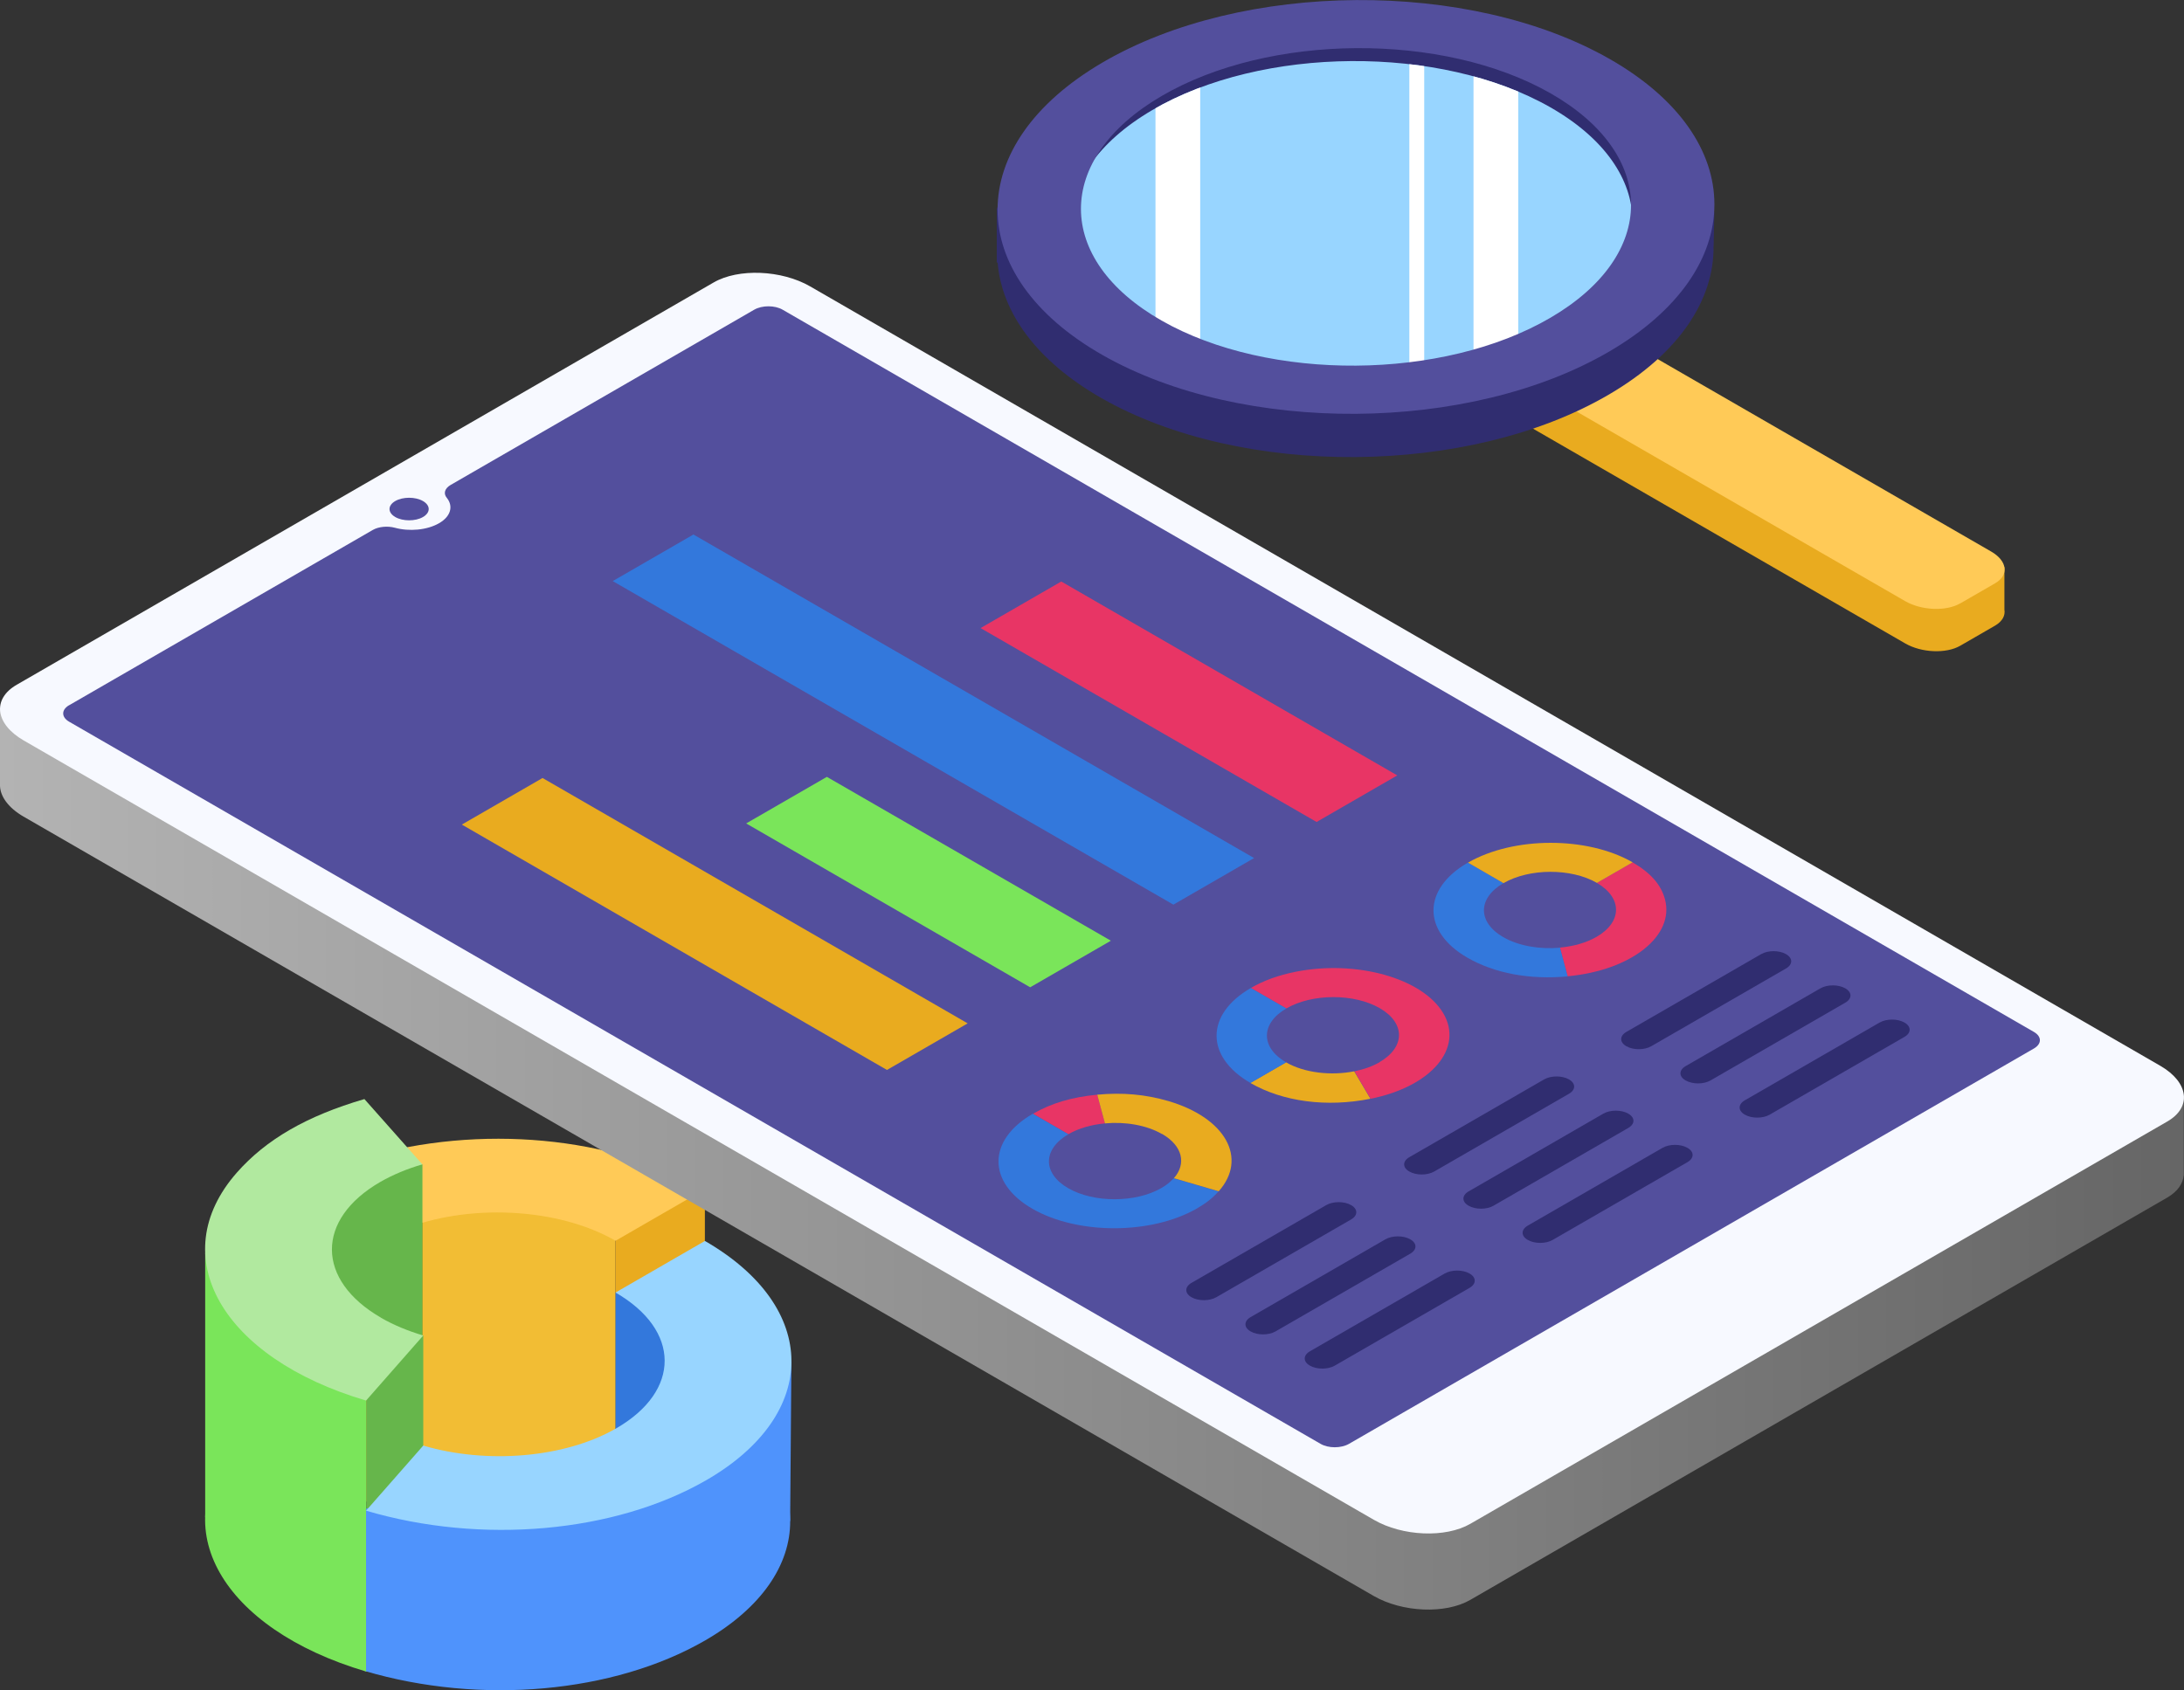 <?xml version="1.0" encoding="UTF-8"?><svg id="Layer_1" xmlns="http://www.w3.org/2000/svg" xmlns:xlink="http://www.w3.org/1999/xlink" viewBox="0 0 210.01 162.57"><rect x="0" y="0" width="210.01" height="162.57" fill="#333333" stroke="none"/><defs><style>.cls-1{fill:none;}.cls-2{fill:url(#linear-gradient);}.cls-3{clip-path:url(#clippath);}.cls-4{fill:#f7f9ff;}.cls-5{fill:#66b64b;}.cls-6{fill:#e9ab1f;}.cls-7{fill:#fff;}.cls-8{fill:#f2bd34;}.cls-9{fill:#ffca57;}.cls-10{fill:#e83565;}.cls-11{fill:#98d5ff;}.cls-12{fill:#302d70;}.cls-13{fill:#b1e99f;}.cls-14{fill:#534f9d;}.cls-15{fill:#4f93fc;}.cls-16{fill:#7ae55a;}.cls-17{fill:#3378dc;}.cls-18{clip-path:url(#clippath-1);}</style><clipPath id="clippath"><path class="cls-1" d="M210.01,105.39h-6.78v1.84L77.91,34.87c-2.75-1.59-6.91-1.76-9.29-.38L6.78,70.19v-2.08H0v7.49H0c.04,1.02,.81,2.1,2.26,2.94l129.83,74.96c2.75,1.59,6.91,1.76,9.29,.38l67.01-38.69c1-.58,1.52-1.34,1.59-2.14h.01v-7.65Z"/></clipPath><linearGradient id="linear-gradient" x1="0" y1="94.18" x2="210.01" y2="94.18" gradientTransform="matrix(1, 0, 0, 1, 0, 0)" gradientUnits="userSpaceOnUse"><stop offset="0" stop-color="#b3b3b3"/><stop offset="1" stop-color="#666"/></linearGradient><clipPath id="clippath-1"><path class="cls-1" d="M110.8,32.68c-10.56-6.02-10.56-15.91,0-22.09,10.56-6.18,27.69-6.3,38.26-.28,10.56,6.02,10.56,15.91,0,22.09-10.56,6.18-27.69,6.3-38.26,.28Z"/></clipPath></defs><g><path class="cls-15" d="M67.66,134.78l-8.59,4.96c6.27,3.62,6.3,9.46,.07,13.06-5.01,2.89-12.54,3.44-18.56,1.66l-5.5,6.26c11.11,3.28,23.93,2.13,32.71-2.93,10.97-6.33,10.92-16.64-.12-23.01Z"/><path class="cls-16" d="M36.64,152.8c-6.27-3.62-6.3-9.46-.07-13.06,1.22-.7,2.58-1.26,4.04-1.69l-5.57-6.28c-5.54,1.62-9.47,3.89-12.28,7.09-7.02,7.99-1.46,17.8,12.44,21.91l5.5-6.26c-1.46-.43-2.83-1-4.06-1.7Z"/><g><g><path class="cls-8" d="M48.45,111.33h-7.82v39.13c6-1.75,13.53-1.17,18.56,1.73v-39.17l-10.74-1.7Z"/><polygon class="cls-6" points="67.78 147.28 67.78 114.38 59.19 113.02 59.19 152.19 67.7 147.27 67.78 147.28"/><path class="cls-6" d="M35.04,111.33v32.85l5.57,6.28h.01v-39.13h-5.58Z"/><path class="cls-6" d="M35.04,111.33v32.85l5.57,6.28h.01v-39.13h-5.58Z"/></g><path class="cls-9" d="M59.19,119.34l8.59-4.96c-8.83-5.1-21.66-6.29-32.74-3.05l5.57,6.28c6-1.76,13.54-1.18,18.58,1.73Z"/></g><rect class="cls-17" x="59.19" y="124.32" width="8.8" height="15.08"/><rect class="cls-5" x="31.82" y="111.99" width="8.8" height="21.27"/><polygon class="cls-16" points="35.2 159.08 19.73 145.92 19.73 120.5 35.2 134.7 35.2 159.08"/><polygon class="cls-5" points="35.21 160.76 40.7 154.56 40.7 128.44 35.21 128.44 35.21 160.76"/><path class="cls-13" d="M36.64,126.74c-6.27-3.62-6.3-9.46-.07-13.06,1.22-.7,2.58-1.26,4.04-1.69l-5.57-6.28c-5.54,1.62-9.47,3.89-12.28,7.09-7.02,8-1.46,17.8,12.44,21.91l5.5-6.26c-1.46-.43-2.83-1-4.06-1.7Z"/><polygon class="cls-15" points="75.98 146.28 58.06 157.22 35.2 160.76 35.2 145.11 56.13 140.23 76.1 130.95 75.98 146.28"/><path class="cls-11" d="M67.78,119.36l-8.59,4.96c6.27,3.62,6.3,9.46,.07,13.06-5.01,2.89-12.54,3.44-18.56,1.66l-5.5,6.26c11.11,3.28,23.93,2.13,32.71-2.93,10.97-6.33,10.92-16.64-.12-23.01Z"/></g><g><g><g class="cls-3"><polygon class="cls-2" points="207.91 33.11 205.81 33.11 203.71 33.11 201.61 33.11 199.51 33.11 197.41 33.11 195.31 33.11 193.21 33.11 191.11 33.11 189.01 33.11 186.91 33.11 184.81 33.11 182.71 33.11 180.61 33.11 178.51 33.11 176.41 33.11 174.31 33.11 172.21 33.11 170.11 33.11 168.01 33.11 165.91 33.11 163.81 33.11 161.71 33.11 159.61 33.11 157.51 33.11 155.4 33.11 153.31 33.11 151.21 33.11 149.11 33.11 147 33.11 144.9 33.11 142.8 33.11 140.7 33.11 138.6 33.11 136.5 33.11 134.4 33.11 132.3 33.11 130.2 33.11 128.1 33.11 126 33.11 123.9 33.11 121.8 33.11 119.7 33.11 117.6 33.11 115.5 33.11 113.4 33.11 111.3 33.11 109.2 33.11 107.1 33.11 105 33.11 102.9 33.11 100.8 33.11 98.7 33.11 96.6 33.11 94.5 33.11 92.4 33.11 90.3 33.11 88.2 33.11 86.1 33.11 84 33.11 81.9 33.11 79.8 33.11 77.7 33.11 75.6 33.11 73.5 33.11 71.4 33.11 69.3 33.11 67.2 33.11 65.1 33.11 63 33.11 60.9 33.11 58.8 33.11 56.7 33.11 54.6 33.11 52.5 33.11 50.4 33.11 48.3 33.11 46.2 33.11 44.1 33.11 42 33.11 39.9 33.11 37.8 33.11 35.7 33.11 33.6 33.11 31.5 33.11 29.4 33.11 27.3 33.11 25.2 33.11 23.1 33.11 21 33.11 18.9 33.11 16.8 33.11 14.7 33.11 12.6 33.11 10.5 33.11 8.4 33.11 6.3 33.11 4.2 33.11 2.1 33.11 0 33.11 0 155.25 2.1 155.25 4.2 155.25 6.3 155.25 8.4 155.25 10.5 155.25 12.6 155.25 14.7 155.25 16.8 155.25 18.9 155.25 21 155.25 23.1 155.25 25.2 155.25 27.3 155.25 29.4 155.25 31.5 155.25 33.6 155.25 35.7 155.25 37.8 155.25 39.9 155.25 42 155.25 44.1 155.25 46.2 155.25 48.3 155.25 50.4 155.25 52.5 155.25 54.6 155.25 56.7 155.25 58.8 155.25 60.9 155.25 63 155.25 65.1 155.25 67.2 155.25 69.3 155.25 71.4 155.25 73.5 155.25 75.6 155.25 77.7 155.25 79.8 155.25 81.9 155.25 84 155.25 86.1 155.25 88.2 155.25 90.3 155.25 92.4 155.25 94.5 155.25 96.6 155.25 98.7 155.25 100.8 155.25 102.9 155.25 105 155.25 107.1 155.25 109.2 155.25 111.3 155.25 113.4 155.25 115.5 155.25 117.6 155.25 119.7 155.25 121.8 155.25 123.9 155.25 126 155.25 128.1 155.25 130.2 155.25 132.3 155.25 134.4 155.25 136.5 155.25 138.6 155.25 140.7 155.25 142.8 155.25 144.9 155.25 147 155.25 149.11 155.25 151.21 155.25 153.31 155.25 155.4 155.25 157.51 155.25 159.61 155.25 161.71 155.25 163.81 155.25 165.91 155.25 168.01 155.25 170.11 155.25 172.21 155.25 174.31 155.25 176.41 155.25 178.51 155.25 180.61 155.25 182.71 155.25 184.81 155.25 186.91 155.25 189.01 155.25 191.11 155.25 193.21 155.25 195.31 155.25 197.41 155.25 199.51 155.25 201.61 155.25 203.71 155.25 205.81 155.25 207.91 155.25 210.01 155.25 210.01 33.11 207.91 33.11"/></g><path class="cls-4" d="M141.39,146.56l67.01-38.69c2.38-1.37,2.08-3.77-.67-5.36L77.91,27.55c-2.75-1.59-6.91-1.76-9.29-.38L1.61,65.86c-2.38,1.37-2.08,3.77,.67,5.36l129.83,74.96c2.75,1.59,6.9,1.76,9.28,.38Z"/><path class="cls-14" d="M6.65,67.83l29.2-16.86c.56-.32,1.41-.4,2.12-.21,1.38,.38,3.09,.23,4.24-.43,1.15-.66,1.4-1.65,.75-2.45-.34-.41-.2-.9,.36-1.23l29.2-16.86c.76-.44,1.99-.44,2.74,0l120.33,69.47c.75,.44,.75,1.14,0,1.58l-49.92,28.82-15.95,9.21c-.76,.44-1.99,.44-2.74,0L6.64,69.41c-.75-.44-.75-1.14,0-1.58Z"/><path class="cls-14" d="M38.01,49.73c.73,.42,1.93,.42,2.66,0,.74-.43,.74-1.11,0-1.54-.73-.42-1.93-.42-2.66,0-.74,.43-.74,1.11,0,1.54Z"/></g><g><path class="cls-6" d="M123.67,102.18c1.77,1.02,4.33,1.3,6.55,.86l1.56,2.64c-4.21,.84-8.41,.29-11.55-1.52l3.43-1.98Z"/><path class="cls-17" d="M120.29,95.02l3.41,1.97c-2.49,1.44-2.5,3.76-.03,5.19l-3.43,1.98c-4.36-2.52-4.34-6.61,.05-9.14Z"/><path class="cls-10" d="M132.65,102.16c2.49-1.44,2.5-3.76,.03-5.19-2.47-1.43-6.5-1.42-8.98,.02l-3.41-1.97c1.23-.71,2.64-1.22,4.28-1.55,5.85-1.17,12.21,.61,14.21,3.98,1.99,3.37-1.13,7.05-6.98,8.23l-1.56-2.64c.89-.18,1.72-.47,2.43-.88Z"/><path class="cls-17" d="M141.16,82.97l3.41,1.97c-2.49,1.44-2.5,3.76-.03,5.19,1.49,.86,3.54,1.2,5.48,1.02l.74,2.76c-3.67,.34-7.04-.29-9.66-1.8-4.36-2.52-4.34-6.61,.05-9.14Z"/><path class="cls-10" d="M150.02,91.14c1.28-.12,2.51-.46,3.5-1.03,2.49-1.44,2.5-3.76,.03-5.19l3.43-1.98c1.74,1.01,2.74,2.14,3.12,3.55,.95,3.52-3.24,6.84-9.35,7.41l-.74-2.76Z"/><path class="cls-6" d="M144.57,84.94l-3.41-1.97c4.39-2.53,11.47-2.54,15.83-.03l-3.43,1.98c-2.47-1.43-6.5-1.42-8.98,.02Z"/><path class="cls-17" d="M99.33,107.12l3.41,1.97c-2.49,1.44-2.5,3.76-.03,5.19,2.47,1.43,6.5,1.42,8.98-.02,.49-.28,.87-.6,1.17-.93l4.31,1.26c-.56,.64-1.19,1.13-2.07,1.64-4.39,2.53-11.47,2.54-15.83,.03-4.36-2.52-4.34-6.61,.05-9.14Z"/><path class="cls-10" d="M102.75,109.09l-3.41-1.97c1.75-1.01,3.73-1.6,6.17-1.83l.74,2.76c-1.28,.12-2.51,.46-3.5,1.03Z"/><path class="cls-6" d="M111.73,109.07c-1.49-.86-3.54-1.2-5.48-1.02l-.74-2.76c2.44-.23,4.63-.03,6.83,.61,5.5,1.61,7.67,5.5,4.85,8.68l-4.31-1.26c1.22-1.38,.85-3.11-1.14-4.26Z"/><path class="cls-12" d="M158.78,100.63l12.96-7.48c.66-.38,.67-1,0-1.38-.66-.38-1.73-.38-2.39,0l-12.96,7.48c-.66,.38-.67,1,0,1.38,.66,.38,1.73,.38,2.39,0Z"/><path class="cls-12" d="M164.48,103.92l12.96-7.48c.66-.38,.67-1,0-1.38-.66-.38-1.73-.38-2.39,0l-12.96,7.48c-.66,.38-.67,1,0,1.38s1.73,.38,2.39,0Z"/><path class="cls-12" d="M170.17,107.21l12.96-7.48c.66-.38,.67-1,0-1.38-.66-.38-1.73-.38-2.39,0l-12.96,7.48c-.66,.38-.67,1,0,1.38,.66,.38,1.73,.38,2.39,0Z"/><path class="cls-12" d="M137.91,112.68l12.96-7.48c.66-.38,.67-1,0-1.38-.66-.38-1.73-.38-2.39,0l-12.96,7.48c-.66,.38-.67,1,0,1.38,.66,.38,1.73,.38,2.39,0Z"/><path class="cls-12" d="M143.61,115.97l12.96-7.48c.66-.38,.67-1,0-1.38-.66-.38-1.73-.38-2.39,0l-12.96,7.48c-.66,.38-.67,1,0,1.38,.66,.38,1.73,.38,2.39,0Z"/><path class="cls-12" d="M149.3,119.26l12.96-7.48c.66-.38,.67-1,0-1.38-.66-.38-1.73-.38-2.39,0l-12.96,7.48c-.66,.38-.67,1,0,1.38,.66,.38,1.73,.38,2.39,0Z"/><path class="cls-12" d="M116.96,124.77l12.96-7.48c.66-.38,.67-1,0-1.38-.66-.38-1.73-.38-2.39,0l-12.96,7.48c-.66,.38-.67,1,0,1.38,.66,.38,1.73,.38,2.39,0Z"/><path class="cls-12" d="M122.65,128.06l12.96-7.48c.66-.38,.67-1,0-1.38-.66-.38-1.73-.38-2.39,0l-12.96,7.48c-.66,.38-.67,1,0,1.38,.66,.38,1.73,.38,2.39,0Z"/><path class="cls-12" d="M128.35,131.35l12.96-7.48c.66-.38,.67-1,0-1.38-.66-.38-1.73-.38-2.39,0l-12.96,7.48c-.66,.38-.67,1,0,1.38,.66,.38,1.73,.38,2.39,0Z"/></g><polygon class="cls-10" points="126.6 79.06 134.36 74.58 102.05 55.93 94.29 60.41 126.6 79.06"/><polygon class="cls-6" points="85.29 102.91 93.05 98.43 52.17 74.83 44.41 79.31 85.29 102.91"/><polygon class="cls-17" points="112.83 87.01 120.59 82.53 66.68 51.41 58.92 55.89 112.83 87.01"/><polygon class="cls-16" points="99.06 94.96 106.82 90.48 79.51 74.72 71.75 79.2 99.06 94.96"/></g><g><path class="cls-6" d="M147.19,38.27l3.37-1.94c1.35-.78,3.72-.68,5.28,.22l32.79,18.93v-.94h4.11v4.09c.1,.57-.19,1.13-.89,1.54l-3.36,1.94c-1.35,.78-3.72,.68-5.28-.22l-35.64-20.57c-1.56-.9-1.73-2.27-.38-3.05Z"/><path class="cls-9" d="M188.49,58.04l3.36-1.94c1.35-.78,1.18-2.15-.38-3.05l-35.64-20.57c-1.56-.9-3.93-1-5.28-.22l-3.37,1.94c-1.35,.78-1.18,2.15,.38,3.05l35.64,20.57c1.56,.9,3.93,1,5.28,.22Z"/><path class="cls-12" d="M95.85,19.9v5.36h.08c.39,4.77,3.71,9.45,10.02,13.05,13.46,7.67,35.28,7.52,48.74-.35,6.82-3.98,10.17-9.18,10.08-14.34h.01l.07-3.23-.42,.74c-.98-4.15-4.2-8.15-9.74-11.31-13.46-7.67-35.28-7.52-48.74,.35-5.31,3.1-8.49,6.95-9.61,10.93l-.48-1.2Zm15.77-6.5c10.33-6.04,27.07-6.16,37.4-.27,10.33,5.89,10.33,15.56,0,21.59-10.33,6.04-27.07,6.16-37.4,.27-10.33-5.89-10.33-15.56,0-21.59Z"/><path class="cls-11" d="M110.8,32.68c-10.56-6.02-10.56-15.91,0-22.09,10.56-6.18,27.69-6.3,38.26-.28,10.56,6.02,10.56,15.91,0,22.09-10.56,6.18-27.69,6.3-38.26,.28Z"/><g class="cls-18"><rect class="cls-7" x="141.69" y="4.63" width="4.3" height="33.04"/><rect class="cls-7" x="111.11" y="4.63" width="4.3" height="33.04"/><rect class="cls-7" x="135.52" y="2.16" width="1.43" height="45.04"/></g><path class="cls-14" d="M106.02,34.15c13.46,7.67,35.28,7.52,48.74-.35,13.46-7.87,13.46-20.47,0-28.14-13.46-7.67-35.28-7.52-48.74,.35-13.46,7.87-13.46,20.47,0,28.14Zm5.67-3.32c-10.33-5.89-10.33-15.56,0-21.59,10.33-6.04,27.07-6.16,37.4-.27,10.33,5.89,10.33,15.56,0,21.59-10.33,6.04-27.07,6.16-37.4,.27Z"/></g></svg>